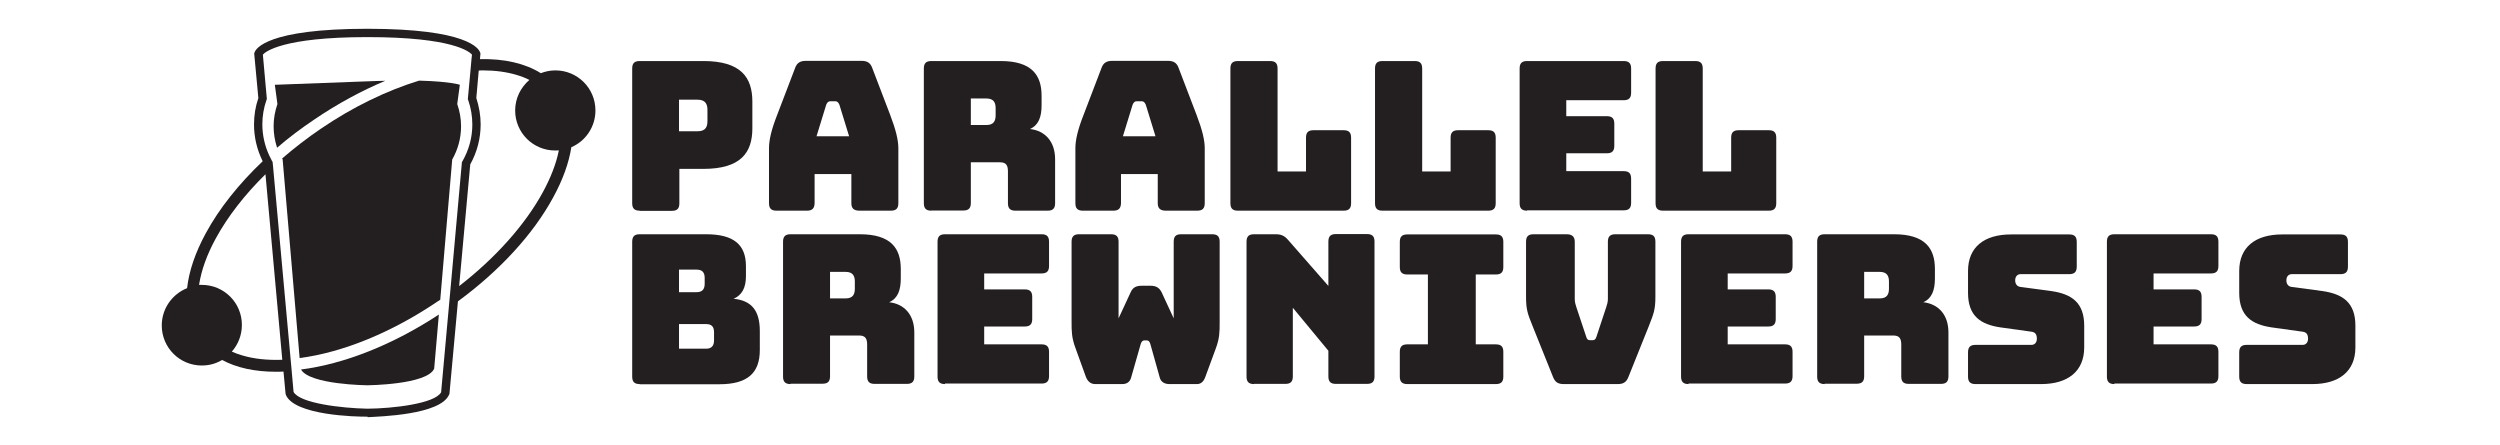 <?xml version="1.0" encoding="utf-8"?>
<!-- Generator: Adobe Illustrator 23.0.1, SVG Export Plug-In . SVG Version: 6.00 Build 0)  -->
<svg version="1.1" id="Layer_1" xmlns="http://www.w3.org/2000/svg" xmlns:xlink="http://www.w3.org/1999/xlink" x="0px" y="0px"
	 viewBox="0 0 1441.8 256.9" style="enable-background:new 0 0 1441.8 256.9;" xml:space="preserve">
<style type="text/css">
	.st0{fill:#231F20;}
</style>
<g id="Layer_3">
</g>
<g id="Layer_4">
</g>
<g id="Layer_3_1_">
</g>
<g>
	<path class="st0" d="M259,227.6l0.2-0.4l4.9-53.4c24.1-17.7,43.4-38.7,54.9-59.9c5.6-10.2,9.1-20,10.5-29
		c8.2-3.5,13.9-11.7,13.9-21.2c0-12.8-10.3-23.1-23.1-23.1c-3,0-5.8,0.6-8.4,1.6c-9-5.6-20.9-8.4-35.1-8.1l0.3-3.3l-0.2-0.5
		c-0.7-2.3-7.3-13.7-65-13.7s-64.4,11.4-65.1,13.7l-0.2,0.5l2.4,25.8c-1.7,4.9-2.5,10-2.5,15.2c0,7.4,1.7,14.5,5,21.2
		c-13.8,13.1-25.1,27.3-32.8,41.5c-6.1,11.2-9.7,21.9-10.8,31.7c-8.5,3.4-14.6,11.7-14.6,21.5c0,12.8,10.3,23.1,23.1,23.1
		c4.3,0,8.2-1.1,11.7-3.2c8.3,4.5,18.8,6.8,31,6.8c1.4,0,2.9,0,4.4-0.1l1.2,12.8l0.2,0.7c5,11.7,40.1,12.6,47.1,12.5h0v0.3h0
		C218.9,240.2,254,239.3,259,227.6z M278.6,40.6c7.1,0,13.6,0.9,19.3,2.6c2.7,0.8,5.1,1.7,7.4,2.9c-5,4.3-8.2,10.6-8.2,17.6
		c0,12.8,10.3,23.1,23.1,23.1c0.7,0,1.4,0,2.1-0.1c-1.5,7.6-4.6,15.6-9.2,24.1c-10.3,18.9-27.3,37.9-48.3,54.2l6.4-70.2
		c4-7.2,6-15,6-23.1c0-5.1-0.9-10.2-2.5-15.2l1.4-15.8C277,40.6,277.8,40.6,278.6,40.6z M139.8,205c-2.2-0.6-4.2-1.4-6.1-2.2
		c3.6-4.1,5.8-9.5,5.8-15.4c0-12.8-10.3-23.1-23.1-23.1c-0.6,0-1.1,0-1.6,0c1.3-8.4,4.5-17.4,9.7-26.9c6.9-12.6,16.6-25.1,28.6-36.9
		l9.7,107C154.2,207.8,146.5,207,139.8,205z M169.3,226l-1.1-12.3l-0.6-6.6L157.5,96.3l-0.3-3l-0.3-0.4c-0.6-1.1-1.2-2.3-1.7-3.4
		c-2.6-5.7-3.9-11.7-3.9-17.8c0-4.8,0.8-9.5,2.4-14.1l0.2-0.5l-2.3-25.6c1.3-1.5,11-10.1,60.3-10.1c49.7,0,59,8.6,60.3,10.1
		l-0.3,2.8l-0.6,6.7l-1.5,16.2l0.2,0.5c1.6,4.6,2.4,9.3,2.4,14.1c0,7.4-1.9,14.5-5.7,21.2l-0.3,0.4l-6.8,75.5l-0.8,8.7l-4.4,48.6
		c-3.5,6.6-27.9,9.4-42.6,9.5C197.1,235.4,172.8,232.6,169.3,226z"/>
	<path class="st0" d="M250.4,212.6l2.7-31.2c-26.3,17.3-54.4,28.5-79.5,31.7c5,8.8,38.3,9.1,38.3,9.1S246.4,221.9,250.4,212.6z"/>
	<path class="st0" d="M222.2,46.6c-3.2,0-6.5,0.2-10.2,0.3c-19.6,0.7-53.5,2-53.5,2l1.5,11.1c-1.4,4.1-2.2,8.3-2.2,12.8
		c0,4.3,0.7,8.4,2,12.4c6.7-5.8,13.9-11.2,21.5-16.3C194.7,59.8,208.6,52.3,222.2,46.6z"/>
	<path class="st0" d="M253.9,172.9l6.9-80.9c3.3-5.8,5.1-12.3,5.1-19.2c0-4.5-0.8-8.7-2.2-12.8l1.5-11.1c0,0-5.1-1.9-23.5-2.4
		c-18.6,5.7-38.1,15.1-56.6,27.7c-8,5.4-15.4,11.2-22.4,17.2c0.1,0.2,0.2,0.3,0.3,0.5l9.8,114.6c25.2-3.3,53.4-14.9,79.8-32.8
		C253,173.5,253.4,173.2,253.9,172.9z"/>
</g>
<g>
	<g>
		<path class="st0" d="M368.9,121.5c-3,0-4.3-1.3-4.3-4.3V39.5c0-3,1.3-4.3,4.3-4.3h36.7c21.8,0,28.3,9.5,28.3,23.4v15.4
			c0,13.9-6.5,23.4-28.3,23.4h-13.8v19.9c0,3-1.3,4.3-4.3,4.3H368.9z M391.6,75.7h10.8c4.7,0,5.6-2.8,5.6-5.9v-6.4
			c0-3.1-1-5.9-5.6-5.9h-10.8V75.7z"/>
		<path class="st0" d="M465.4,121.5h-17.6c-3,0-4.3-1.3-4.3-4.3V85.5c0-4.8,1.4-10.8,4.7-19.2l10.4-27.2c1-2.8,2.9-4,6.1-4h32.3
			c3.1,0,5,1.2,6,4l10.4,27.2c3.2,8.4,4.7,14.4,4.7,19.2v31.7c0,3-1.3,4.3-4.3,4.3h-18.1c-3.2,0-4.7-1.3-4.7-4.3v-16.8h-21.2v16.8
			C469.7,120.2,468.4,121.5,465.4,121.5z M470.9,78.6h18.8l-5.6-18.2c-0.6-1.4-1.3-2-2.3-2h-3c-1,0-1.7,0.6-2.3,2L470.9,78.6z"/>
		<path class="st0" d="M537.1,121.5c-3,0-4.3-1.3-4.3-4.3V39.5c0-3,1.3-4.3,4.3-4.3h40c18,0,23.6,8.2,23.6,20v5.5
			c0,6.7-1.7,11.5-6.7,13.7c8.8,1,14.5,7.3,14.5,17.4v25.4c0,3-1.3,4.3-4.3,4.3h-18.6c-3,0-4.3-1.3-4.3-4.3V98.8
			c0-3.6-1.2-5.2-4.6-5.2h-16.8v23.5c0,3-1.3,4.3-4.3,4.3H537.1z M559.9,72.1h9c4.2,0,5.3-2.4,5.3-5.6v-4.1c0-3.2-1.1-5.6-5.3-5.6
			h-9V72.1z"/>
		<path class="st0" d="M642.1,121.5h-17.6c-3,0-4.3-1.3-4.3-4.3V85.5c0-4.8,1.4-10.8,4.7-19.2l10.4-27.2c1-2.8,2.9-4,6.1-4h32.3
			c3.1,0,5,1.2,6,4l10.4,27.2c3.2,8.4,4.7,14.4,4.7,19.2v31.7c0,3-1.3,4.3-4.3,4.3h-18.1c-3.2,0-4.7-1.3-4.7-4.3v-16.8h-21.2v16.8
			C646.4,120.2,645.1,121.5,642.1,121.5z M647.6,78.6h18.8l-5.6-18.2c-0.6-1.4-1.3-2-2.3-2h-3c-1,0-1.7,0.6-2.3,2L647.6,78.6z"/>
		<path class="st0" d="M713.9,121.5c-3,0-4.3-1.3-4.3-4.3V39.5c0-3,1.3-4.3,4.3-4.3h18.6c3,0,4.3,1.3,4.3,4.3v59.4h16.4V79.4
			c0-3,1.3-4.3,4.3-4.3h17.4c3,0,4.3,1.3,4.3,4.3v37.8c0,3-1.3,4.3-4.3,4.3H713.9z"/>
		<path class="st0" d="M797.3,121.5c-3,0-4.3-1.3-4.3-4.3V39.5c0-3,1.3-4.3,4.3-4.3h18.6c3,0,4.3,1.3,4.3,4.3v59.4h16.4V79.4
			c0-3,1.3-4.3,4.3-4.3h17.4c3,0,4.3,1.3,4.3,4.3v37.8c0,3-1.3,4.3-4.3,4.3H797.3z"/>
		<path class="st0" d="M880.7,121.5c-3,0-4.3-1.3-4.3-4.3V39.5c0-3,1.3-4.3,4.3-4.3h55.7c3,0,4.3,1.3,4.3,4.3v14
			c0,3-1.3,4.3-4.3,4.3h-33.1v9.2h23.4c3,0,4.3,1.3,4.3,4.3v12.8c0,3-1.3,4.3-4.3,4.3h-23.4v10.3h33.1c3,0,4.3,1.3,4.3,4.3v14
			c0,3-1.3,4.3-4.3,4.3H880.7z"/>
		<path class="st0" d="M959.1,121.5c-3,0-4.3-1.3-4.3-4.3V39.5c0-3,1.3-4.3,4.3-4.3h18.6c3,0,4.3,1.3,4.3,4.3v59.4h16.4V79.4
			c0-3,1.3-4.3,4.3-4.3h17.4c3,0,4.3,1.3,4.3,4.3v37.8c0,3-1.3,4.3-4.3,4.3H959.1z"/>
	</g>
	<g>
		<path class="st0" d="M368.9,221.5c-3,0-4.3-1.3-4.3-4.3v-77.8c0-3,1.3-4.3,4.3-4.3h38.3c15.7,0,23,5.8,23,18.4v5.8
			c0,6.7-2.3,10.9-7.1,13c10.3,1,15.1,6.8,15.1,18.6v11c0,13.4-7.3,19.7-23.3,19.7H368.9z M391.6,168.5h10.2c3.1,0,4.6-1.6,4.6-4.8
			v-3.4c0-3.2-1.4-4.8-4.6-4.8h-10.2V168.5z M391.6,201.1h15.6c3.1,0,4.6-1.6,4.6-4.8v-4.7c0-3.2-1.4-4.7-4.6-4.7h-15.6V201.1z"/>
		<path class="st0" d="M455.9,221.5c-3,0-4.3-1.3-4.3-4.3v-77.8c0-3,1.3-4.3,4.3-4.3h40c18,0,23.6,8.2,23.6,20v5.5
			c0,6.7-1.7,11.5-6.7,13.7c8.8,1,14.5,7.3,14.5,17.4v25.4c0,3-1.3,4.3-4.3,4.3h-18.6c-3,0-4.3-1.3-4.3-4.3v-18.4
			c0-3.6-1.2-5.2-4.6-5.2h-16.8v23.5c0,3-1.3,4.3-4.3,4.3H455.9z M478.7,172.1h9c4.2,0,5.3-2.4,5.3-5.6v-4.1c0-3.2-1.1-5.6-5.3-5.6
			h-9V172.1z"/>
		<path class="st0" d="M545,221.5c-3,0-4.3-1.3-4.3-4.3v-77.8c0-3,1.3-4.3,4.3-4.3h55.7c3,0,4.3,1.3,4.3,4.3v14c0,3-1.3,4.3-4.3,4.3
			h-33.1v9.2H591c3,0,4.3,1.3,4.3,4.3v12.8c0,3-1.3,4.3-4.3,4.3h-23.4v10.3h33.1c3,0,4.3,1.3,4.3,4.3v14c0,3-1.3,4.3-4.3,4.3H545z"
			/>
		<path class="st0" d="M699.1,135.1c3,0,4.3,1.3,4.3,4.3V186c0,5.2,0,9-2.2,14.9l-6,16.3c-0.8,2.4-2.3,4.3-4.8,4.3h-16
			c-2.6,0-4.8-1.1-5.5-3.6l-5.5-19.6c-0.5-1.6-1.2-2-2.2-2h-1.1c-1,0-1.7,0.5-2.2,2l-5.6,19.6c-0.7,2.4-2.5,3.6-5,3.6h-15.8
			c-2.6,0-4.4-1.8-5.3-4.3l-6-16.6c-2.2-5.9-2.2-9.7-2.2-14.9v-46.3c0-3,1.3-4.3,4.3-4.3h18.5c3,0,4.3,1.3,4.3,4.3v44.2l7-15.1
			c1.3-2.8,3.2-3.7,6.4-3.7h5c3.1,0,5,1,6.4,3.7l7,15.1v-44.2c0-3,1.2-4.3,4.3-4.3H699.1z"/>
		<path class="st0" d="M723.2,221.5c-3,0-4.3-1.3-4.3-4.3v-77.8c0-3,1.3-4.3,4.3-4.3h12.5c3.1,0,5,0.8,7.1,3.2l23.3,26.6v-25.6
			c0-3,1.3-4.3,4.3-4.3h18c3,0,4.3,1.3,4.3,4.3v77.8c0,3-1.3,4.3-4.3,4.3h-18c-3,0-4.3-1.3-4.3-4.3v-14.8l-20.5-24.8v39.6
			c0,3-1.3,4.3-4.3,4.3H723.2z"/>
		<path class="st0" d="M807.3,217.2v-14.3c0-3,1.3-4.3,4.3-4.3h11.9v-40.3h-11.9c-3,0-4.3-1.3-4.3-4.3v-14.5c0-3,1.3-4.3,4.3-4.3
			h51.1c3,0,4.3,1.3,4.3,4.3V154c0,3-1.3,4.3-4.3,4.3h-11.6v40.3h11.6c3,0,4.3,1.3,4.3,4.3v14.3c0,3-1.3,4.3-4.3,4.3h-51.1
			C808.7,221.5,807.3,220.2,807.3,217.2z"/>
		<path class="st0" d="M901.8,221.5c-3.1,0-4.9-1-6.1-4l-11.8-29.4c-2.9-7.2-3.8-9.5-3.8-17v-31.7c0-3,1.3-4.3,4.3-4.3h19.1
			c3,0,4.7,1.3,4.7,4.3v33.1c0,1.7,0.4,3.1,1,4.9l5.6,16.8c0.5,1.6,1,2,2.3,2h1.3c1.3,0,1.8-0.5,2.3-2l5.6-16.9c0.6-1.8,1-3.2,1-4.9
			v-33c0-3,1.3-4.3,4.3-4.3h18.8c3.1,0,4.3,1.3,4.3,4.3v31.7c0,7.6-1,9.8-3.8,17l-11.8,29.4c-1.2,3-3,4-6.1,4H901.8z"/>
		<path class="st0" d="M973.8,221.5c-3,0-4.3-1.3-4.3-4.3v-77.8c0-3,1.3-4.3,4.3-4.3h55.7c3,0,4.3,1.3,4.3,4.3v14
			c0,3-1.3,4.3-4.3,4.3h-33.1v9.2h23.4c3,0,4.3,1.3,4.3,4.3v12.8c0,3-1.3,4.3-4.3,4.3h-23.4v10.3h33.1c3,0,4.3,1.3,4.3,4.3v14
			c0,3-1.3,4.3-4.3,4.3H973.8z"/>
		<path class="st0" d="M1052.3,221.5c-3,0-4.3-1.3-4.3-4.3v-77.8c0-3,1.3-4.3,4.3-4.3h40c18,0,23.6,8.2,23.6,20v5.5
			c0,6.7-1.7,11.5-6.7,13.7c8.8,1,14.5,7.3,14.5,17.4v25.4c0,3-1.3,4.3-4.3,4.3h-18.6c-3,0-4.3-1.3-4.3-4.3v-18.4
			c0-3.6-1.2-5.2-4.6-5.2h-16.8v23.5c0,3-1.3,4.3-4.3,4.3H1052.3z M1075.1,172.1h9c4.2,0,5.3-2.4,5.3-5.6v-4.1
			c0-3.2-1.1-5.6-5.3-5.6h-9V172.1z"/>
		<path class="st0" d="M1139.3,221.5c-3,0-4.3-1.3-4.3-4.3v-14c0-3,1.3-4.3,4.3-4.3h32.3c2,0,3.1-1.6,3.1-3.5c0-2.8-1.1-3.8-3.1-4.1
			l-18-2.5c-11.3-1.7-18.6-6.5-18.6-19.9v-12.6c0-13.7,9.2-21.1,24.8-21.1h33.6c3,0,4.3,1.3,4.3,4.3v14.3c0,3-1.3,4.3-4.3,4.3h-28
			c-2,0-3.2,1.4-3.2,3.6c0,2.2,1.2,3.6,3.2,3.8l17.9,2.4c11.3,1.7,18.7,6.5,18.7,19.9v12.6c0,13.7-9.4,21.1-24.8,21.1H1139.3z"/>
		<path class="st0" d="M1219.4,221.5c-3,0-4.3-1.3-4.3-4.3v-77.8c0-3,1.3-4.3,4.3-4.3h55.7c3,0,4.3,1.3,4.3,4.3v14
			c0,3-1.3,4.3-4.3,4.3H1242v9.2h23.4c3,0,4.3,1.3,4.3,4.3v12.8c0,3-1.3,4.3-4.3,4.3H1242v10.3h33.1c3,0,4.3,1.3,4.3,4.3v14
			c0,3-1.3,4.3-4.3,4.3H1219.4z"/>
		<path class="st0" d="M1295.7,221.5c-3,0-4.3-1.3-4.3-4.3v-14c0-3,1.3-4.3,4.3-4.3h32.3c2,0,3.1-1.6,3.1-3.5c0-2.8-1.1-3.8-3.1-4.1
			l-18-2.5c-11.3-1.7-18.6-6.5-18.6-19.9v-12.6c0-13.7,9.2-21.1,24.8-21.1h33.6c3,0,4.3,1.3,4.3,4.3v14.3c0,3-1.3,4.3-4.3,4.3h-28
			c-2,0-3.2,1.4-3.2,3.6c0,2.2,1.2,3.6,3.2,3.8l17.9,2.4c11.3,1.7,18.7,6.5,18.7,19.9v12.6c0,13.7-9.4,21.1-24.8,21.1H1295.7z"/>
	</g>
</g>
</svg>
